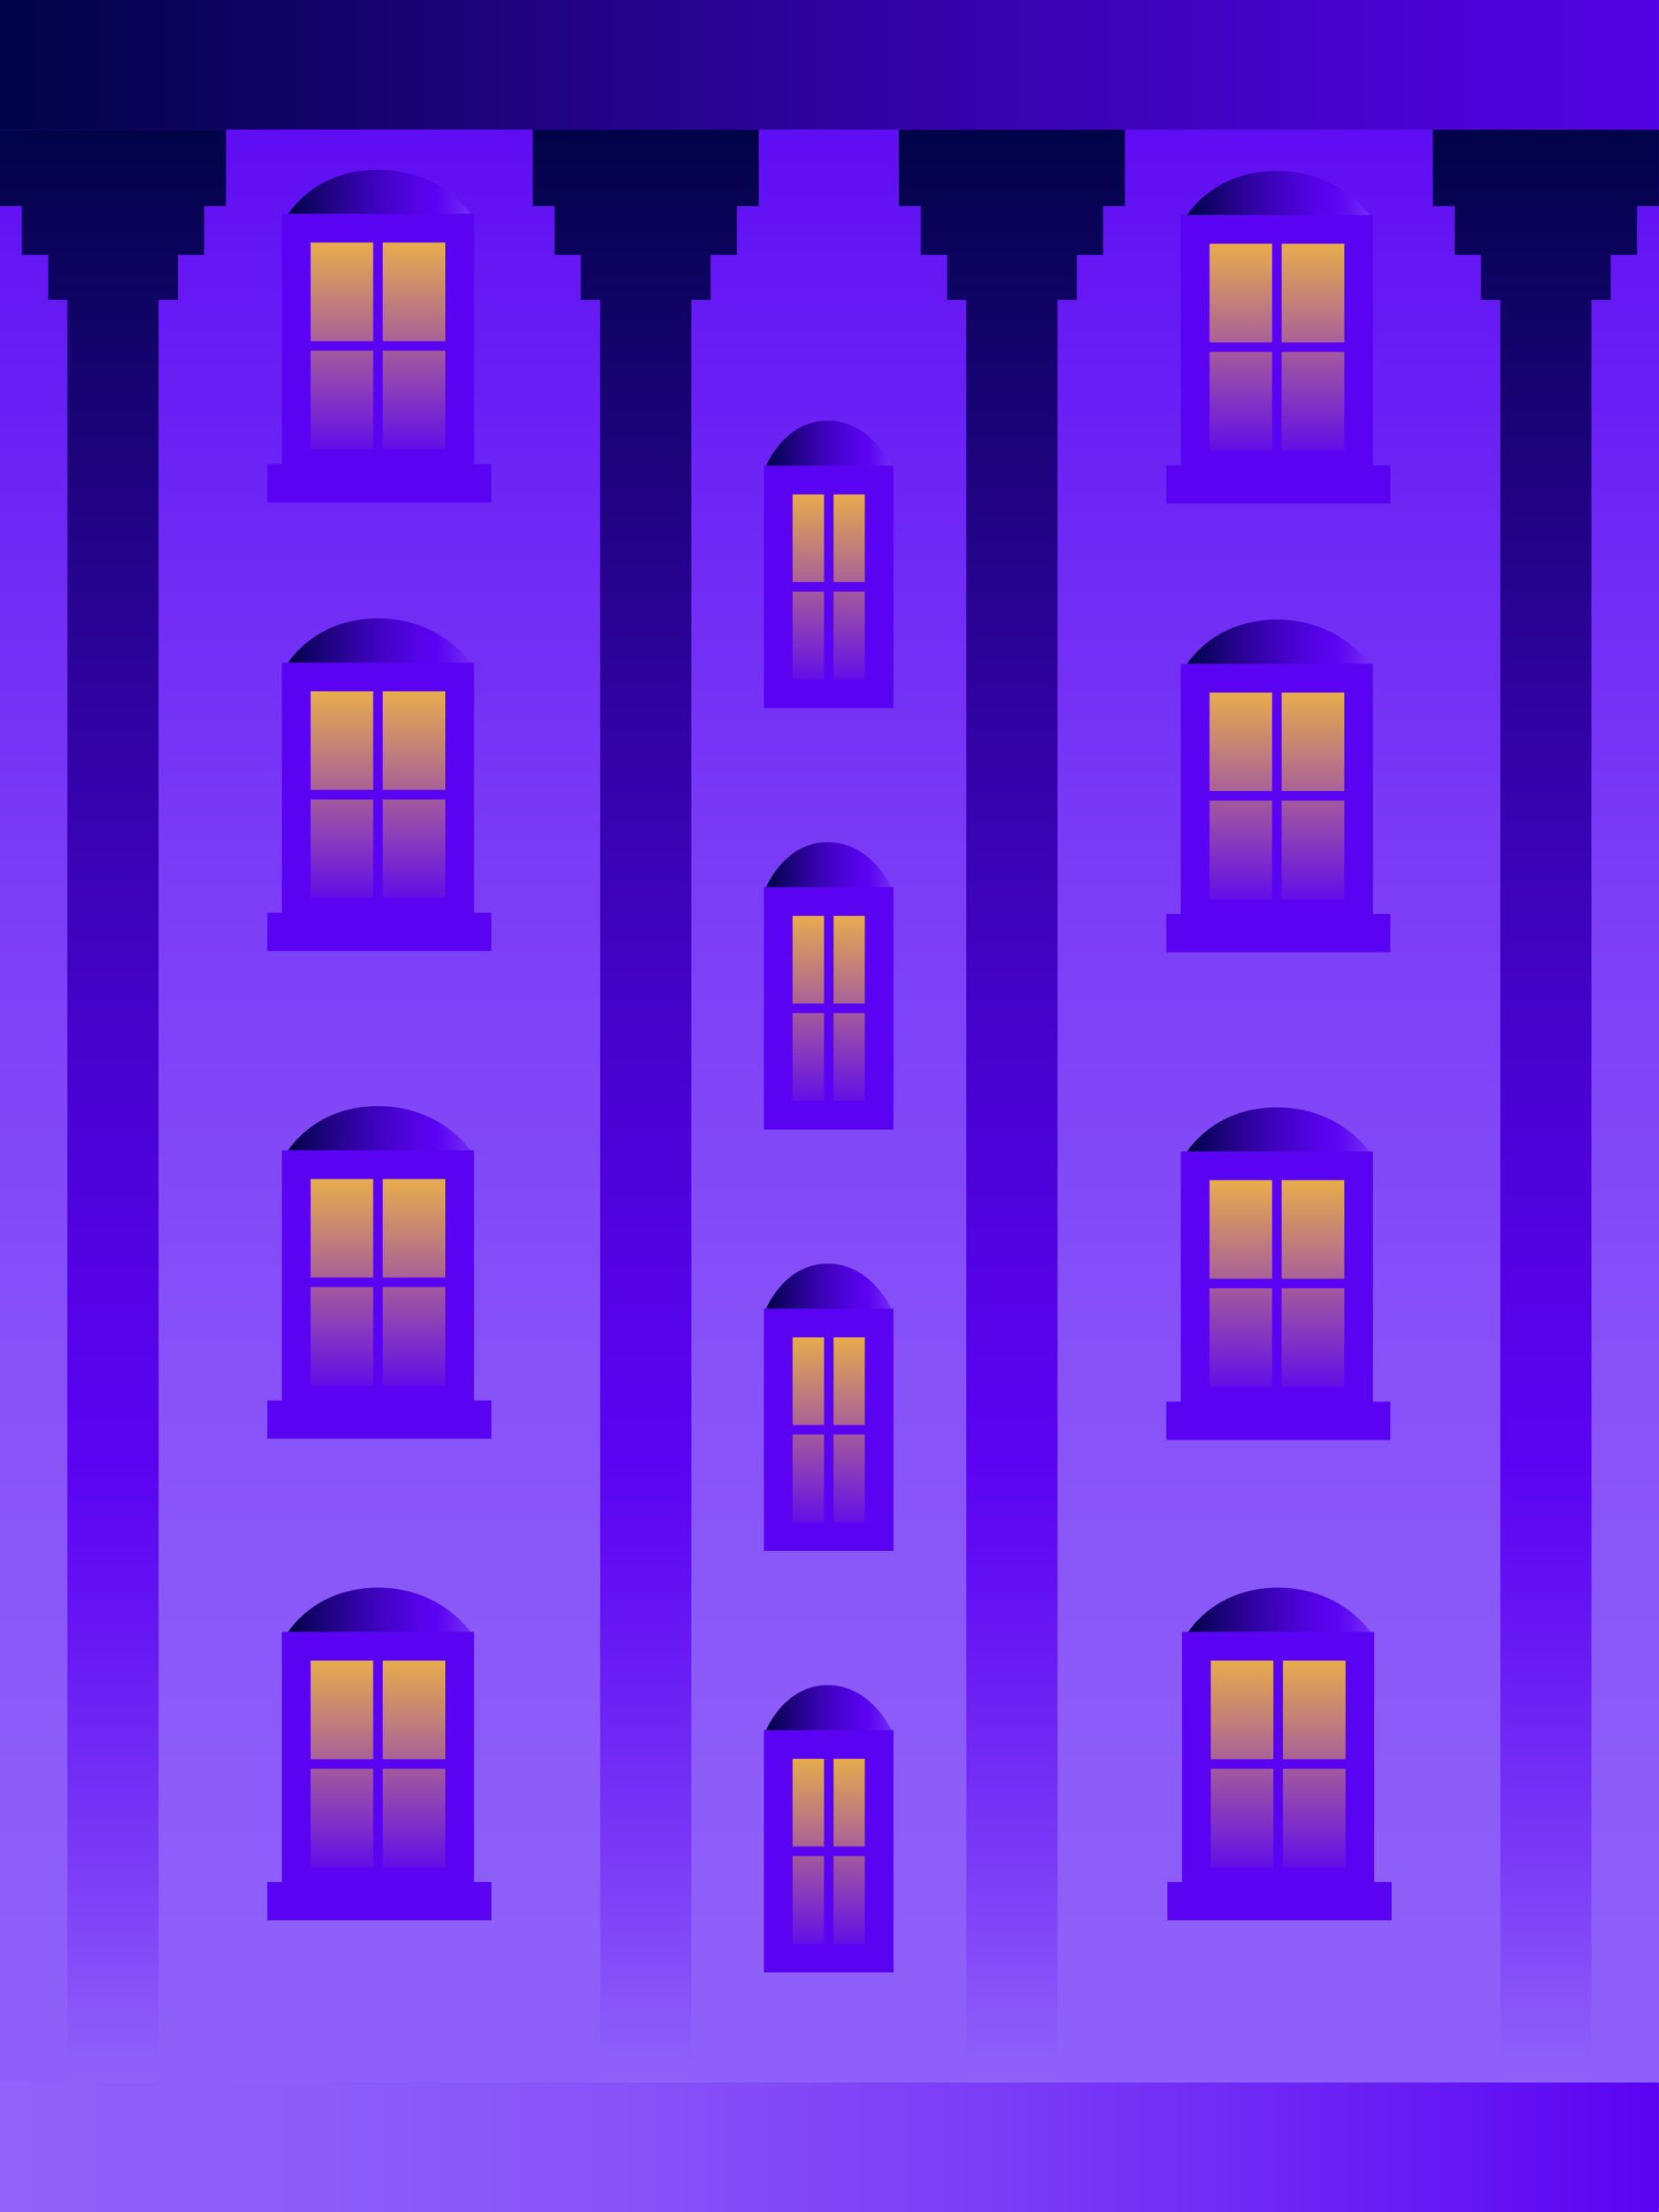 <svg xmlns="http://www.w3.org/2000/svg" overflow="visible" viewBox="0 0 173.33 231.1">
  <style>
    .st3{stroke-width:4;stroke-linecap:square}.st3,.st4{fill:none;stroke:#5a03f2;stroke-miterlimit:10}
  </style>
  <linearGradient id="SVGID_1_" gradientUnits="userSpaceOnUse" x1="86.664" y1="0" x2="86.664" y2="230.795">
    <stop offset=".002" stop-color="#5a03f2"/>
    <stop offset=".146" stop-color="#671bf4"/>
    <stop offset=".375" stop-color="#793af6"/>
    <stop offset=".598" stop-color="#8650f8"/>
    <stop offset=".81" stop-color="#8d5df9"/>
    <stop offset="1" stop-color="#9062f9"/>
  </linearGradient>
  <path fill="url(#SVGID_1_)" d="M0 0h173.33v230.79H0z"/>
  <linearGradient id="SVGID_2_" gradientUnits="userSpaceOnUse" x1="30.178" y1="20.155" x2="52.721" y2="20.235">
    <stop offset=".003" stop-color="#010348"/>
    <stop offset=".108" stop-color="#13036a"/>
    <stop offset=".305" stop-color="#3103a4"/>
    <stop offset=".473" stop-color="#4703ce"/>
    <stop offset=".605" stop-color="#5503e8"/>
    <stop offset=".683" stop-color="#5a03f2"/>
    <stop offset=".751" stop-color="#6312f3"/>
    <stop offset=".881" stop-color="#7939f6"/>
    <stop offset="1" stop-color="#9062f9"/>
  </linearGradient>
  <path d="M29.93 22.62s2.73-4.89 9.55-4.89 9.87 4.89 9.87 4.89H29.93z" fill="url(#SVGID_2_)"/>
  <linearGradient id="SVGID_3_" gradientUnits="userSpaceOnUse" x1="39.492" y1="23.843" x2="39.492" y2="48.439">
    <stop offset=".003" stop-color="#f0b742"/>
    <stop offset="1" stop-color="#5a03f2"/>
  </linearGradient>
  <path fill="url(#SVGID_3_)" stroke="#5a03f2" stroke-width="3" stroke-linecap="round" stroke-miterlimit="10" d="M30.95 23.84h17.08v24.6H30.95z"/>
  <path class="st3" d="M29.93 50.48h19.41"/>
  <path class="st4" d="M30.95 36.14h17.08M39.49 23.84v24.6"/>
  <linearGradient id="SVGID_4_" gradientUnits="userSpaceOnUse" x1="30.178" y1="67.031" x2="52.721" y2="67.11">
    <stop offset=".003" stop-color="#010348"/>
    <stop offset=".108" stop-color="#13036a"/>
    <stop offset=".305" stop-color="#3103a4"/>
    <stop offset=".473" stop-color="#4703ce"/>
    <stop offset=".605" stop-color="#5503e8"/>
    <stop offset=".683" stop-color="#5a03f2"/>
    <stop offset=".751" stop-color="#6312f3"/>
    <stop offset=".881" stop-color="#7939f6"/>
    <stop offset="1" stop-color="#9062f9"/>
  </linearGradient>
  <path d="M29.93 69.49s2.73-4.89 9.55-4.89 9.87 4.89 9.87 4.89H29.93z" fill="url(#SVGID_4_)"/>
  <linearGradient id="SVGID_5_" gradientUnits="userSpaceOnUse" x1="39.492" y1="70.719" x2="39.492" y2="95.314">
    <stop offset=".003" stop-color="#f0b742"/>
    <stop offset="1" stop-color="#5a03f2"/>
  </linearGradient>
  <path fill="url(#SVGID_5_)" stroke="#5a03f2" stroke-width="3" stroke-linecap="round" stroke-miterlimit="10" d="M30.95 70.72h17.08v24.6H30.95z"/>
  <path class="st3" d="M29.93 97.35h19.41"/>
  <path class="st4" d="M30.95 83.02h17.08M39.49 70.72v24.59"/>
  <g>
    <linearGradient id="SVGID_6_" gradientUnits="userSpaceOnUse" x1="30.178" y1="117.978" x2="52.721" y2="118.058">
      <stop offset=".003" stop-color="#010348"/>
      <stop offset=".108" stop-color="#13036a"/>
      <stop offset=".305" stop-color="#3103a4"/>
      <stop offset=".473" stop-color="#4703ce"/>
      <stop offset=".605" stop-color="#5503e8"/>
      <stop offset=".683" stop-color="#5a03f2"/>
      <stop offset=".751" stop-color="#6312f3"/>
      <stop offset=".881" stop-color="#7939f6"/>
      <stop offset="1" stop-color="#9062f9"/>
    </linearGradient>
    <path d="M29.93 120.44s2.73-4.89 9.55-4.89 9.87 4.89 9.87 4.89H29.93z" fill="url(#SVGID_6_)"/>
    <linearGradient id="SVGID_7_" gradientUnits="userSpaceOnUse" x1="39.492" y1="121.666" x2="39.492" y2="146.262">
      <stop offset=".003" stop-color="#f0b742"/>
      <stop offset="1" stop-color="#5a03f2"/>
    </linearGradient>
    <path fill="url(#SVGID_7_)" stroke="#5a03f2" stroke-width="3" stroke-linecap="round" stroke-miterlimit="10" d="M30.95 121.67h17.08v24.6H30.95z"/>
    <path class="st3" d="M29.93 148.3h19.41"/>
    <path class="st4" d="M30.95 133.96h17.08M39.49 121.67v24.59"/>
  </g>
  <g>
    <linearGradient id="SVGID_8_" gradientUnits="userSpaceOnUse" x1="30.178" y1="168.292" x2="52.721" y2="168.371">
      <stop offset=".003" stop-color="#010348"/>
      <stop offset=".108" stop-color="#13036a"/>
      <stop offset=".305" stop-color="#3103a4"/>
      <stop offset=".473" stop-color="#4703ce"/>
      <stop offset=".605" stop-color="#5503e8"/>
      <stop offset=".683" stop-color="#5a03f2"/>
      <stop offset=".751" stop-color="#6312f3"/>
      <stop offset=".881" stop-color="#7939f6"/>
      <stop offset="1" stop-color="#9062f9"/>
    </linearGradient>
    <path d="M29.93 170.75s2.73-4.89 9.55-4.89 9.87 4.89 9.87 4.89H29.93z" fill="url(#SVGID_8_)"/>
    <linearGradient id="SVGID_9_" gradientUnits="userSpaceOnUse" x1="39.492" y1="171.98" x2="39.492" y2="196.575">
      <stop offset=".003" stop-color="#f0b742"/>
      <stop offset="1" stop-color="#5a03f2"/>
    </linearGradient>
    <path fill="url(#SVGID_9_)" stroke="#5a03f2" stroke-width="3" stroke-linecap="round" stroke-miterlimit="10" d="M30.95 171.98h17.08v24.6H30.95z"/>
    <path class="st3" d="M29.93 198.61h19.41"/>
    <path class="st4" d="M30.95 184.28h17.08M39.49 171.98v24.6"/>
  </g>
  <g>
    <linearGradient id="SVGID_10_" gradientUnits="userSpaceOnUse" x1="124.095" y1="20.283" x2="146.638" y2="20.363">
      <stop offset=".003" stop-color="#010348"/>
      <stop offset=".108" stop-color="#13036a"/>
      <stop offset=".305" stop-color="#3103a4"/>
      <stop offset=".473" stop-color="#4703ce"/>
      <stop offset=".605" stop-color="#5503e8"/>
      <stop offset=".683" stop-color="#5a03f2"/>
      <stop offset=".751" stop-color="#6312f3"/>
      <stop offset=".881" stop-color="#7939f6"/>
      <stop offset="1" stop-color="#9062f9"/>
    </linearGradient>
    <path d="M123.85 22.74s2.73-4.89 9.55-4.89 9.87 4.89 9.87 4.89h-19.42z" fill="url(#SVGID_10_)"/>
    <linearGradient id="SVGID_11_" gradientUnits="userSpaceOnUse" x1="133.409" y1="23.971" x2="133.409" y2="48.567">
      <stop offset=".003" stop-color="#f0b742"/>
      <stop offset="1" stop-color="#5a03f2"/>
    </linearGradient>
    <path fill="url(#SVGID_11_)" stroke="#5a03f2" stroke-width="3" stroke-linecap="round" stroke-miterlimit="10" d="M124.87 23.97h17.08v24.6h-17.08z"/>
    <path class="st3" d="M123.85 50.61h19.41"/>
    <path class="st4" d="M124.87 36.27h17.08M133.41 23.97v24.6"/>
    <g>
      <linearGradient id="SVGID_12_" gradientUnits="userSpaceOnUse" x1="124.095" y1="67.159" x2="146.638" y2="67.239">
        <stop offset=".003" stop-color="#010348"/>
        <stop offset=".108" stop-color="#13036a"/>
        <stop offset=".305" stop-color="#3103a4"/>
        <stop offset=".473" stop-color="#4703ce"/>
        <stop offset=".605" stop-color="#5503e8"/>
        <stop offset=".683" stop-color="#5a03f2"/>
        <stop offset=".751" stop-color="#6312f3"/>
        <stop offset=".881" stop-color="#7939f6"/>
        <stop offset="1" stop-color="#9062f9"/>
      </linearGradient>
      <path d="M123.85 69.62s2.73-4.89 9.55-4.89 9.87 4.89 9.87 4.89h-19.42z" fill="url(#SVGID_12_)"/>
      <linearGradient id="SVGID_13_" gradientUnits="userSpaceOnUse" x1="133.409" y1="70.847" x2="133.409" y2="95.442">
        <stop offset=".003" stop-color="#f0b742"/>
        <stop offset="1" stop-color="#5a03f2"/>
      </linearGradient>
      <path fill="url(#SVGID_13_)" stroke="#5a03f2" stroke-width="3" stroke-linecap="round" stroke-miterlimit="10" d="M124.87 70.85h17.08v24.6h-17.08z"/>
      <path class="st3" d="M123.85 97.48h19.41"/>
      <path class="st4" d="M124.87 83.14h17.08M133.41 70.85v24.59"/>
    </g>
    <g>
      <linearGradient id="SVGID_14_" gradientUnits="userSpaceOnUse" x1="124.095" y1="118.107" x2="146.638" y2="118.186">
        <stop offset=".003" stop-color="#010348"/>
        <stop offset=".108" stop-color="#13036a"/>
        <stop offset=".305" stop-color="#3103a4"/>
        <stop offset=".473" stop-color="#4703ce"/>
        <stop offset=".605" stop-color="#5503e8"/>
        <stop offset=".683" stop-color="#5a03f2"/>
        <stop offset=".751" stop-color="#6312f3"/>
        <stop offset=".881" stop-color="#7939f6"/>
        <stop offset="1" stop-color="#9062f9"/>
      </linearGradient>
      <path d="M123.85 120.57s2.73-4.89 9.55-4.89 9.87 4.89 9.87 4.89h-19.42z" fill="url(#SVGID_14_)"/>
      <linearGradient id="SVGID_15_" gradientUnits="userSpaceOnUse" x1="133.409" y1="121.794" x2="133.409" y2="146.39">
        <stop offset=".003" stop-color="#f0b742"/>
        <stop offset="1" stop-color="#5a03f2"/>
      </linearGradient>
      <path fill="url(#SVGID_15_)" stroke="#5a03f2" stroke-width="3" stroke-linecap="round" stroke-miterlimit="10" d="M124.87 121.79h17.08v24.6h-17.08z"/>
      <path class="st3" d="M123.85 148.43h19.41"/>
      <path class="st4" d="M124.87 134.09h17.08M133.41 121.79v24.6"/>
    </g>
    <g>
      <linearGradient id="SVGID_16_" gradientUnits="userSpaceOnUse" x1="124.224" y1="168.292" x2="146.766" y2="168.371">
        <stop offset=".003" stop-color="#010348"/>
        <stop offset=".108" stop-color="#13036a"/>
        <stop offset=".305" stop-color="#3103a4"/>
        <stop offset=".473" stop-color="#4703ce"/>
        <stop offset=".605" stop-color="#5503e8"/>
        <stop offset=".683" stop-color="#5a03f2"/>
        <stop offset=".751" stop-color="#6312f3"/>
        <stop offset=".881" stop-color="#7939f6"/>
        <stop offset="1" stop-color="#9062f9"/>
      </linearGradient>
      <path d="M123.97 170.75s2.73-4.89 9.55-4.89 9.87 4.89 9.87 4.89h-19.42z" fill="url(#SVGID_16_)"/>
      <linearGradient id="SVGID_17_" gradientUnits="userSpaceOnUse" x1="133.537" y1="171.98" x2="133.537" y2="196.575">
        <stop offset=".003" stop-color="#f0b742"/>
        <stop offset="1" stop-color="#5a03f2"/>
      </linearGradient>
      <path fill="url(#SVGID_17_)" stroke="#5a03f2" stroke-width="3" stroke-linecap="round" stroke-miterlimit="10" d="M125 171.98h17.08v24.6H125z"/>
      <path class="st3" d="M123.97 198.61h19.42"/>
      <path class="st4" d="M125 184.28h17.08M133.54 171.98v24.6"/>
    </g>
  </g>
  <linearGradient id="SVGID_18_" gradientUnits="userSpaceOnUse" x1="161.51" y1="13.544" x2="161.51" y2="217.554">
    <stop offset=".003" stop-color="#010348"/>
    <stop offset=".108" stop-color="#13036a"/>
    <stop offset=".305" stop-color="#3103a4"/>
    <stop offset=".473" stop-color="#4703ce"/>
    <stop offset=".605" stop-color="#5503e8"/>
    <stop offset=".683" stop-color="#5a03f2"/>
    <stop offset=".751" stop-color="#6312f3"/>
    <stop offset=".881" stop-color="#7939f6"/>
    <stop offset="1" stop-color="#9062f9"/>
  </linearGradient>
  <path fill="url(#SVGID_18_)" d="M161.51 13.54H149.7v7.99h2.29v5.09h2.74v4.71h2.02v186.22h9.52V31.33h2.02v-4.71h2.74v-5.09h2.29v-7.99z"/>
  <linearGradient id="SVGID_19_" gradientUnits="userSpaceOnUse" x1="11.806" y1="13.544" x2="11.806" y2="217.554">
    <stop offset=".003" stop-color="#010348"/>
    <stop offset=".108" stop-color="#13036a"/>
    <stop offset=".305" stop-color="#3103a4"/>
    <stop offset=".473" stop-color="#4703ce"/>
    <stop offset=".605" stop-color="#5503e8"/>
    <stop offset=".683" stop-color="#5a03f2"/>
    <stop offset=".751" stop-color="#6312f3"/>
    <stop offset=".881" stop-color="#7939f6"/>
    <stop offset="1" stop-color="#9062f9"/>
  </linearGradient>
  <path fill="url(#SVGID_19_)" d="M11.81 13.54H0v7.99h2.28v5.09h2.75v4.71h2.01v186.22h9.53V31.33h2.01v-4.71h2.75v-5.09h2.28v-7.99z"/>
  <g>
    <linearGradient id="SVGID_20_" gradientUnits="userSpaceOnUse" x1="80.113" y1="178.492" x2="95.567" y2="178.547">
      <stop offset=".003" stop-color="#010348"/>
      <stop offset=".108" stop-color="#13036a"/>
      <stop offset=".305" stop-color="#3103a4"/>
      <stop offset=".473" stop-color="#4703ce"/>
      <stop offset=".605" stop-color="#5503e8"/>
      <stop offset=".683" stop-color="#5a03f2"/>
      <stop offset=".751" stop-color="#6312f3"/>
      <stop offset=".881" stop-color="#7939f6"/>
      <stop offset="1" stop-color="#9062f9"/>
    </linearGradient>
    <path d="M79.94 180.97s1.87-4.93 6.54-4.93 6.76 4.93 6.76 4.93h-13.3z" fill="url(#SVGID_20_)"/>
    <linearGradient id="SVGID_21_" gradientUnits="userSpaceOnUse" x1="86.586" y1="182.238" x2="86.586" y2="204.558">
      <stop offset=".003" stop-color="#f0b742"/>
      <stop offset="1" stop-color="#5a03f2"/>
    </linearGradient>
    <path fill="url(#SVGID_21_)" stroke="#5a03f2" stroke-width="3" stroke-linecap="round" stroke-miterlimit="10" d="M81.31 182.24h10.54v22.32H81.31z"/>
    <path class="st4" d="M80.68 204.76h11.99M81.31 193.4h10.55M86.59 182.24v22.32"/>
    <g>
      <linearGradient id="SVGID_22_" gradientUnits="userSpaceOnUse" x1="80.113" y1="134.462" x2="95.567" y2="134.516">
        <stop offset=".003" stop-color="#010348"/>
        <stop offset=".108" stop-color="#13036a"/>
        <stop offset=".305" stop-color="#3103a4"/>
        <stop offset=".473" stop-color="#4703ce"/>
        <stop offset=".605" stop-color="#5503e8"/>
        <stop offset=".683" stop-color="#5a03f2"/>
        <stop offset=".751" stop-color="#6312f3"/>
        <stop offset=".881" stop-color="#7939f6"/>
        <stop offset="1" stop-color="#9062f9"/>
      </linearGradient>
      <path d="M79.94 136.94s1.87-4.93 6.54-4.93 6.76 4.93 6.76 4.93h-13.3z" fill="url(#SVGID_22_)"/>
      <linearGradient id="SVGID_23_" gradientUnits="userSpaceOnUse" x1="86.586" y1="138.208" x2="86.586" y2="160.528">
        <stop offset=".003" stop-color="#f0b742"/>
        <stop offset="1" stop-color="#5a03f2"/>
      </linearGradient>
      <path fill="url(#SVGID_23_)" stroke="#5a03f2" stroke-width="3" stroke-linecap="round" stroke-miterlimit="10" d="M81.31 138.21h10.54v22.32H81.31z"/>
      <path class="st4" d="M80.68 160.73h11.99M81.31 149.37h10.55M86.59 138.21v22.32"/>
    </g>
    <g>
      <linearGradient id="SVGID_24_" gradientUnits="userSpaceOnUse" x1="80.113" y1="90.431" x2="95.567" y2="90.486">
        <stop offset=".003" stop-color="#010348"/>
        <stop offset=".108" stop-color="#13036a"/>
        <stop offset=".305" stop-color="#3103a4"/>
        <stop offset=".473" stop-color="#4703ce"/>
        <stop offset=".605" stop-color="#5503e8"/>
        <stop offset=".683" stop-color="#5a03f2"/>
        <stop offset=".751" stop-color="#6312f3"/>
        <stop offset=".881" stop-color="#7939f6"/>
        <stop offset="1" stop-color="#9062f9"/>
      </linearGradient>
      <path d="M79.94 92.91s1.87-4.93 6.54-4.93 6.76 4.93 6.76 4.93h-13.3z" fill="url(#SVGID_24_)"/>
      <linearGradient id="SVGID_25_" gradientUnits="userSpaceOnUse" x1="86.586" y1="94.177" x2="86.586" y2="116.497">
        <stop offset=".003" stop-color="#f0b742"/>
        <stop offset="1" stop-color="#5a03f2"/>
      </linearGradient>
      <path fill="url(#SVGID_25_)" stroke="#5a03f2" stroke-width="3" stroke-linecap="round" stroke-miterlimit="10" d="M81.31 94.18h10.54v22.32H81.31z"/>
      <path class="st4" d="M80.68 116.7h11.99M81.31 105.34h10.55M86.59 94.18v22.32"/>
    </g>
    <g>
      <linearGradient id="SVGID_26_" gradientUnits="userSpaceOnUse" x1="80.113" y1="46.4" x2="95.567" y2="46.455">
        <stop offset=".003" stop-color="#010348"/>
        <stop offset=".108" stop-color="#13036a"/>
        <stop offset=".305" stop-color="#3103a4"/>
        <stop offset=".473" stop-color="#4703ce"/>
        <stop offset=".605" stop-color="#5503e8"/>
        <stop offset=".683" stop-color="#5a03f2"/>
        <stop offset=".751" stop-color="#6312f3"/>
        <stop offset=".881" stop-color="#7939f6"/>
        <stop offset="1" stop-color="#9062f9"/>
      </linearGradient>
      <path d="M79.94 48.88s1.87-4.93 6.54-4.93 6.76 4.93 6.76 4.93h-13.3z" fill="url(#SVGID_26_)"/>
      <linearGradient id="SVGID_27_" gradientUnits="userSpaceOnUse" x1="86.586" y1="50.146" x2="86.586" y2="72.466">
        <stop offset=".003" stop-color="#f0b742"/>
        <stop offset="1" stop-color="#5a03f2"/>
      </linearGradient>
      <path fill="url(#SVGID_27_)" stroke="#5a03f2" stroke-width="3" stroke-linecap="round" stroke-miterlimit="10" d="M81.31 50.15h10.54v22.32H81.31z"/>
      <path class="st4" d="M80.68 72.67h11.99M81.31 61.31h10.55M86.59 50.15v22.32"/>
    </g>
    <linearGradient id="SVGID_28_" gradientUnits="userSpaceOnUse" x1="67.464" y1="13.544" x2="67.464" y2="217.554">
      <stop offset=".003" stop-color="#010348"/>
      <stop offset=".108" stop-color="#13036a"/>
      <stop offset=".305" stop-color="#3103a4"/>
      <stop offset=".473" stop-color="#4703ce"/>
      <stop offset=".605" stop-color="#5503e8"/>
      <stop offset=".683" stop-color="#5a03f2"/>
      <stop offset=".751" stop-color="#6312f3"/>
      <stop offset=".881" stop-color="#7939f6"/>
      <stop offset="1" stop-color="#9062f9"/>
    </linearGradient>
    <path fill="url(#SVGID_28_)" d="M67.46 13.54h-11.8v7.99h2.28v5.09h2.75v4.71h2.01v186.22h9.53V31.33h2.01v-4.71h2.75v-5.09h2.28v-7.99z"/>
    <linearGradient id="SVGID_29_" gradientUnits="userSpaceOnUse" x1="105.724" y1="13.544" x2="105.724" y2="217.554">
      <stop offset=".003" stop-color="#010348"/>
      <stop offset=".108" stop-color="#13036a"/>
      <stop offset=".305" stop-color="#3103a4"/>
      <stop offset=".473" stop-color="#4703ce"/>
      <stop offset=".605" stop-color="#5503e8"/>
      <stop offset=".683" stop-color="#5a03f2"/>
      <stop offset=".751" stop-color="#6312f3"/>
      <stop offset=".881" stop-color="#7939f6"/>
      <stop offset="1" stop-color="#9062f9"/>
    </linearGradient>
    <path fill="url(#SVGID_29_)" d="M105.72 13.54h-11.8v7.99h2.28v5.09h2.75v4.71h2.01v186.22h9.53V31.33h2.01v-4.71h2.75v-5.09h2.28v-7.99z"/>
  </g>
  <linearGradient id="SVGID_30_" gradientUnits="userSpaceOnUse" x1="2.144" y1="6.772" x2="203.41" y2="6.772">
    <stop offset=".003" stop-color="#010348"/>
    <stop offset=".157" stop-color="#13036a"/>
    <stop offset=".446" stop-color="#3103a4"/>
    <stop offset=".693" stop-color="#4703ce"/>
    <stop offset=".885" stop-color="#5503e8"/>
    <stop offset="1" stop-color="#5a03f2"/>
  </linearGradient>
  <path fill="url(#SVGID_30_)" d="M0 0h173.32v13.54H0z"/>
  <linearGradient id="SVGID_31_" gradientUnits="userSpaceOnUse" x1="0" y1="224.326" x2="173.316" y2="224.326">
    <stop offset="0" stop-color="#9062f9"/>
    <stop offset=".19" stop-color="#8d5df9"/>
    <stop offset=".402" stop-color="#8650f8"/>
    <stop offset=".625" stop-color="#793af6"/>
    <stop offset=".854" stop-color="#671bf4"/>
    <stop offset=".998" stop-color="#5a03f2"/>
  </linearGradient>
  <path fill="url(#SVGID_31_)" d="M0 217.55h173.32v13.54H0z"/>
</svg>
